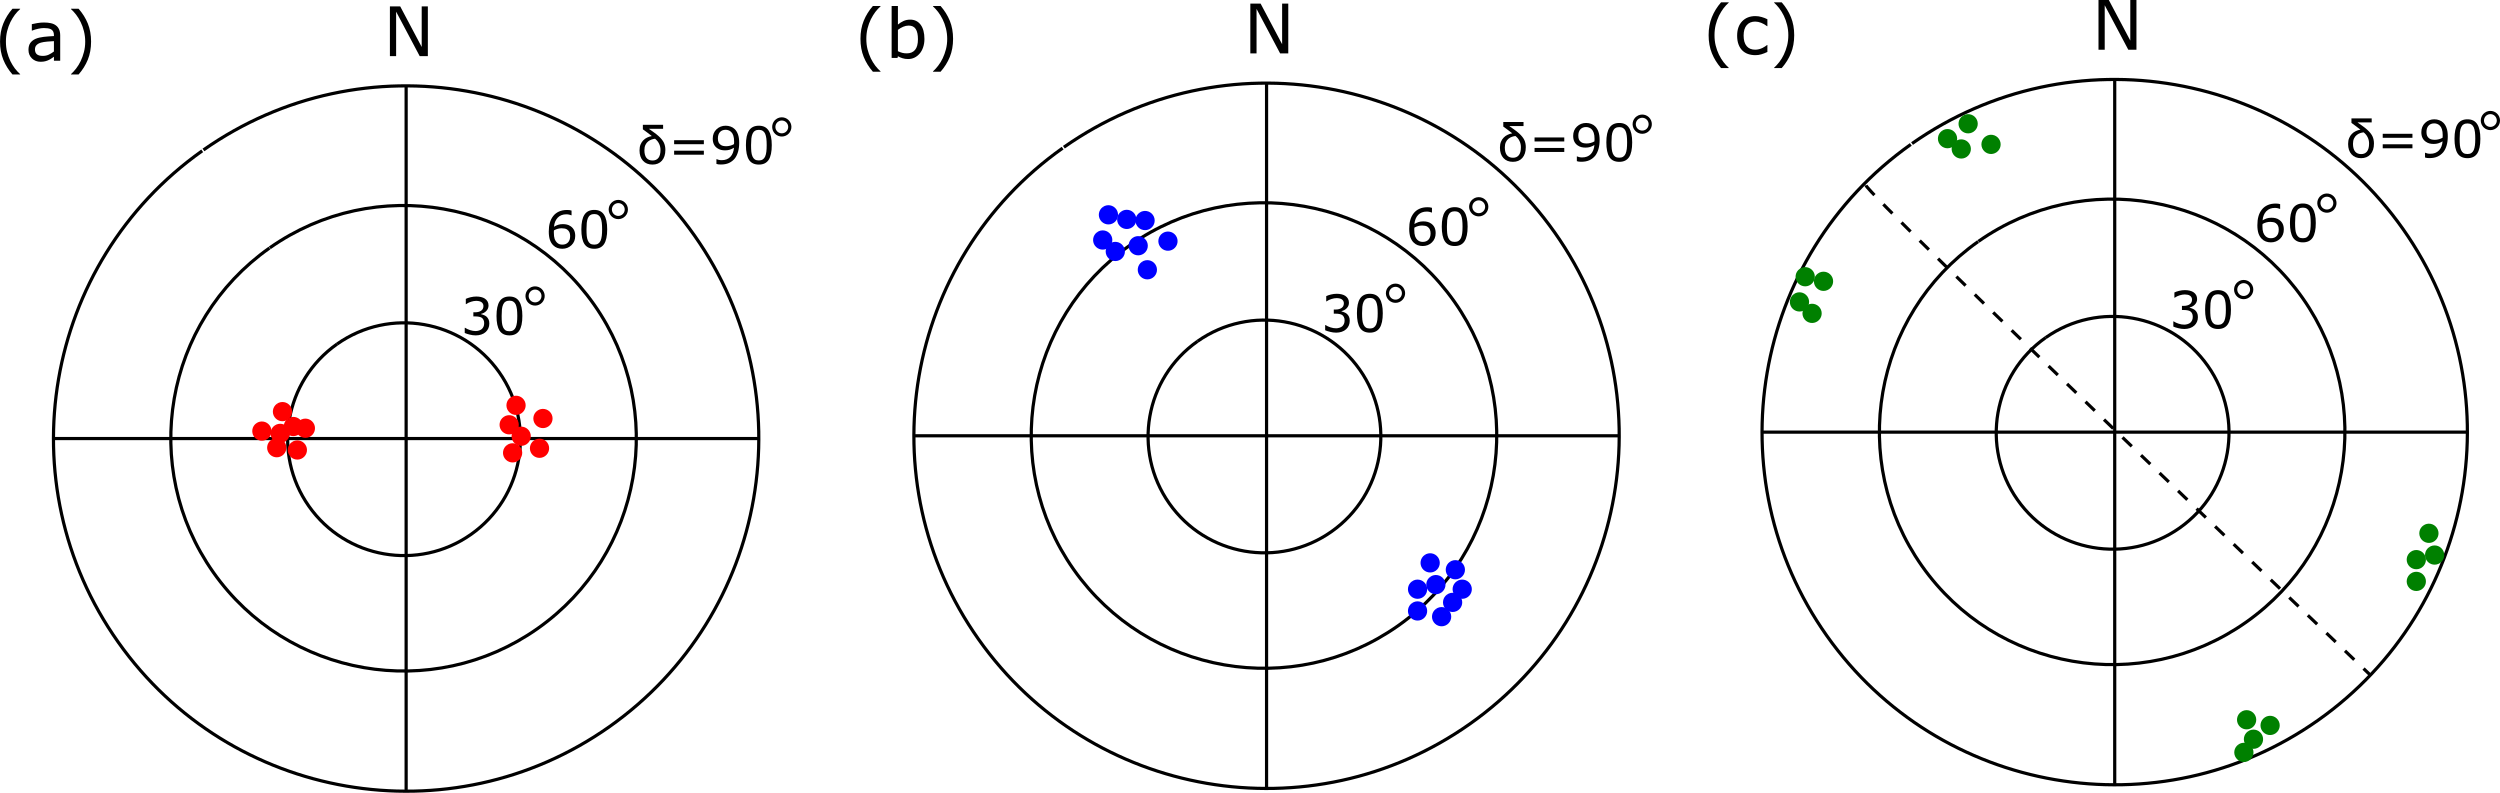 <?xml version="1.0" encoding="UTF-8"?>
<svg xmlns="http://www.w3.org/2000/svg" xmlns:xlink="http://www.w3.org/1999/xlink" width="584.876pt" height="185.476pt" viewBox="0 0 584.876 185.476">
<defs>
<g>
<g id="glyph-0-0">
<path d="M 10.438 0 L 8.531 0 L 3.016 -10.406 L 3.016 0 L 1.562 0 L 1.562 -11.641 L 3.969 -11.641 L 9 -2.141 L 9 -11.641 L 10.438 -11.641 Z M 10.438 0 "/>
</g>
<g id="glyph-0-1">
<path d="M 6.125 3.219 L 4.328 3.219 C 3.41 2.164 2.695 1.016 2.188 -0.234 C 1.676 -1.492 1.422 -2.906 1.422 -4.469 C 1.422 -6.039 1.676 -7.453 2.188 -8.703 C 2.695 -9.953 3.41 -11.102 4.328 -12.156 L 6.125 -12.156 L 6.125 -12.078 C 5.695 -11.703 5.289 -11.266 4.906 -10.766 C 4.531 -10.266 4.176 -9.688 3.844 -9.031 C 3.531 -8.383 3.273 -7.676 3.078 -6.906 C 2.891 -6.133 2.797 -5.32 2.797 -4.469 C 2.797 -3.582 2.891 -2.77 3.078 -2.031 C 3.266 -1.289 3.52 -0.582 3.844 0.094 C 4.156 0.727 4.508 1.305 4.906 1.828 C 5.312 2.348 5.719 2.785 6.125 3.141 Z M 6.125 3.219 "/>
</g>
<g id="glyph-0-2">
<path d="M 8.234 0 L 6.766 0 L 6.766 -0.938 C 6.641 -0.844 6.461 -0.719 6.234 -0.562 C 6.016 -0.406 5.801 -0.281 5.594 -0.188 C 5.352 -0.062 5.07 0.039 4.75 0.125 C 4.438 0.207 4.066 0.25 3.641 0.25 C 2.848 0.25 2.176 -0.008 1.625 -0.531 C 1.082 -1.062 0.812 -1.727 0.812 -2.531 C 0.812 -3.195 0.953 -3.734 1.234 -4.141 C 1.523 -4.547 1.93 -4.867 2.453 -5.109 C 2.984 -5.336 3.617 -5.492 4.359 -5.578 C 5.109 -5.66 5.91 -5.723 6.766 -5.766 L 6.766 -6 C 6.766 -6.332 6.707 -6.609 6.594 -6.828 C 6.477 -7.047 6.312 -7.219 6.094 -7.344 C 5.883 -7.457 5.633 -7.535 5.344 -7.578 C 5.051 -7.617 4.742 -7.641 4.422 -7.641 C 4.035 -7.641 3.602 -7.586 3.125 -7.484 C 2.656 -7.391 2.172 -7.242 1.672 -7.047 L 1.594 -7.047 L 1.594 -8.547 C 1.875 -8.617 2.285 -8.703 2.828 -8.797 C 3.367 -8.891 3.906 -8.938 4.438 -8.938 C 5.051 -8.938 5.582 -8.883 6.031 -8.781 C 6.488 -8.688 6.883 -8.516 7.219 -8.266 C 7.551 -8.023 7.801 -7.711 7.969 -7.328 C 8.145 -6.953 8.234 -6.484 8.234 -5.922 Z M 6.766 -2.156 L 6.766 -4.578 C 6.316 -4.555 5.789 -4.52 5.188 -4.469 C 4.582 -4.414 4.102 -4.336 3.75 -4.234 C 3.32 -4.117 2.977 -3.93 2.719 -3.672 C 2.457 -3.422 2.328 -3.078 2.328 -2.641 C 2.328 -2.141 2.477 -1.758 2.781 -1.5 C 3.082 -1.25 3.547 -1.125 4.172 -1.125 C 4.68 -1.125 5.148 -1.223 5.578 -1.422 C 6.004 -1.629 6.398 -1.875 6.766 -2.156 Z M 6.766 -2.156 "/>
</g>
<g id="glyph-0-3">
<path d="M 5.859 -4.469 C 5.859 -2.906 5.602 -1.492 5.094 -0.234 C 4.582 1.016 3.863 2.164 2.938 3.219 L 1.156 3.219 L 1.156 3.141 C 1.551 2.785 1.953 2.348 2.359 1.828 C 2.766 1.305 3.117 0.727 3.422 0.094 C 3.742 -0.582 4 -1.289 4.188 -2.031 C 4.383 -2.77 4.484 -3.582 4.484 -4.469 C 4.484 -5.32 4.383 -6.133 4.188 -6.906 C 4 -7.676 3.742 -8.383 3.422 -9.031 C 3.098 -9.688 2.742 -10.266 2.359 -10.766 C 1.973 -11.266 1.57 -11.703 1.156 -12.078 L 1.156 -12.156 L 2.938 -12.156 C 3.863 -11.102 4.582 -9.953 5.094 -8.703 C 5.602 -7.453 5.859 -6.039 5.859 -4.469 Z M 5.859 -4.469 "/>
</g>
<g id="glyph-0-4">
<path d="M 9.125 -4.438 C 9.125 -3.707 9.02 -3.051 8.812 -2.469 C 8.613 -1.883 8.336 -1.395 7.984 -1 C 7.617 -0.582 7.211 -0.27 6.766 -0.062 C 6.328 0.145 5.844 0.25 5.312 0.25 C 4.812 0.25 4.375 0.188 4 0.062 C 3.633 -0.051 3.273 -0.207 2.922 -0.406 L 2.828 0 L 1.453 0 L 1.453 -12.156 L 2.922 -12.156 L 2.922 -7.812 C 3.328 -8.156 3.758 -8.43 4.219 -8.641 C 4.688 -8.859 5.211 -8.969 5.797 -8.969 C 6.828 -8.969 7.641 -8.57 8.234 -7.781 C 8.828 -6.988 9.125 -5.875 9.125 -4.438 Z M 7.609 -4.391 C 7.609 -5.43 7.438 -6.223 7.094 -6.766 C 6.75 -7.305 6.195 -7.578 5.438 -7.578 C 5.008 -7.578 4.578 -7.484 4.141 -7.297 C 3.703 -7.109 3.297 -6.867 2.922 -6.578 L 2.922 -1.578 C 3.336 -1.391 3.691 -1.258 3.984 -1.188 C 4.285 -1.113 4.629 -1.078 5.016 -1.078 C 5.828 -1.078 6.461 -1.344 6.922 -1.875 C 7.379 -2.414 7.609 -3.254 7.609 -4.391 Z M 7.609 -4.391 "/>
</g>
<g id="glyph-0-5">
<path d="M 7.906 -0.547 C 7.414 -0.316 6.945 -0.133 6.5 0 C 6.062 0.133 5.598 0.203 5.109 0.203 C 4.473 0.203 3.891 0.105 3.359 -0.078 C 2.836 -0.266 2.391 -0.547 2.016 -0.922 C 1.641 -1.297 1.348 -1.77 1.141 -2.344 C 0.93 -2.914 0.828 -3.586 0.828 -4.359 C 0.828 -5.785 1.219 -6.906 2 -7.719 C 2.781 -8.531 3.816 -8.938 5.109 -8.938 C 5.609 -8.938 6.098 -8.863 6.578 -8.719 C 7.055 -8.582 7.5 -8.41 7.906 -8.203 L 7.906 -6.578 L 7.828 -6.578 C 7.379 -6.922 6.914 -7.188 6.438 -7.375 C 5.957 -7.562 5.492 -7.656 5.047 -7.656 C 4.211 -7.656 3.551 -7.375 3.062 -6.812 C 2.582 -6.258 2.344 -5.441 2.344 -4.359 C 2.344 -3.305 2.578 -2.492 3.047 -1.922 C 3.523 -1.359 4.191 -1.078 5.047 -1.078 C 5.336 -1.078 5.633 -1.113 5.938 -1.188 C 6.25 -1.27 6.531 -1.375 6.781 -1.5 C 6.988 -1.613 7.188 -1.727 7.375 -1.844 C 7.562 -1.969 7.711 -2.078 7.828 -2.172 L 7.906 -2.172 Z M 7.906 -0.547 "/>
</g>
<g id="glyph-1-0">
<path d="M 6.078 -4.203 C 6.266 -4.035 6.422 -3.82 6.547 -3.562 C 6.672 -3.312 6.734 -2.984 6.734 -2.578 C 6.734 -2.18 6.66 -1.816 6.516 -1.484 C 6.367 -1.148 6.164 -0.863 5.906 -0.625 C 5.613 -0.352 5.266 -0.148 4.859 -0.016 C 4.461 0.117 4.031 0.188 3.562 0.188 C 3.082 0.188 2.609 0.125 2.141 0 C 1.672 -0.113 1.285 -0.238 0.984 -0.375 L 0.984 -1.594 L 1.062 -1.594 C 1.395 -1.375 1.785 -1.191 2.234 -1.047 C 2.68 -0.898 3.117 -0.828 3.547 -0.828 C 3.785 -0.828 4.039 -0.867 4.312 -0.953 C 4.594 -1.035 4.82 -1.156 5 -1.312 C 5.176 -1.488 5.305 -1.68 5.391 -1.891 C 5.484 -2.098 5.531 -2.359 5.531 -2.672 C 5.531 -2.984 5.477 -3.238 5.375 -3.438 C 5.281 -3.645 5.145 -3.812 4.969 -3.938 C 4.789 -4.051 4.578 -4.129 4.328 -4.172 C 4.078 -4.223 3.805 -4.25 3.516 -4.25 L 3 -4.25 L 3 -5.219 L 3.406 -5.219 C 4 -5.219 4.473 -5.344 4.828 -5.594 C 5.18 -5.844 5.359 -6.207 5.359 -6.688 C 5.359 -6.895 5.312 -7.078 5.219 -7.234 C 5.133 -7.391 5.008 -7.52 4.844 -7.625 C 4.676 -7.727 4.492 -7.797 4.297 -7.828 C 4.109 -7.867 3.895 -7.891 3.656 -7.891 C 3.281 -7.891 2.883 -7.82 2.469 -7.688 C 2.051 -7.562 1.66 -7.375 1.297 -7.125 L 1.234 -7.125 L 1.234 -8.359 C 1.504 -8.492 1.867 -8.617 2.328 -8.734 C 2.797 -8.848 3.25 -8.906 3.688 -8.906 C 4.113 -8.906 4.488 -8.863 4.812 -8.781 C 5.133 -8.707 5.426 -8.586 5.688 -8.422 C 5.969 -8.234 6.18 -8.004 6.328 -7.734 C 6.473 -7.473 6.547 -7.16 6.547 -6.797 C 6.547 -6.316 6.375 -5.895 6.031 -5.531 C 5.688 -5.176 5.285 -4.953 4.828 -4.859 L 4.828 -4.766 C 5.016 -4.734 5.227 -4.664 5.469 -4.562 C 5.707 -4.469 5.91 -4.348 6.078 -4.203 Z M 6.078 -4.203 "/>
</g>
<g id="glyph-1-1">
<path d="M 6.844 -4.359 C 6.844 -2.797 6.598 -1.645 6.109 -0.906 C 5.617 -0.176 4.859 0.188 3.828 0.188 C 2.773 0.188 2.004 -0.18 1.516 -0.922 C 1.035 -1.672 0.797 -2.816 0.797 -4.359 C 0.797 -5.91 1.039 -7.055 1.531 -7.797 C 2.02 -8.535 2.785 -8.906 3.828 -8.906 C 4.867 -8.906 5.629 -8.523 6.109 -7.766 C 6.598 -7.016 6.844 -5.879 6.844 -4.359 Z M 5.297 -1.703 C 5.43 -2.023 5.523 -2.398 5.578 -2.828 C 5.629 -3.254 5.656 -3.766 5.656 -4.359 C 5.656 -4.953 5.629 -5.469 5.578 -5.906 C 5.523 -6.344 5.43 -6.719 5.297 -7.031 C 5.16 -7.332 4.973 -7.555 4.734 -7.703 C 4.492 -7.859 4.191 -7.938 3.828 -7.938 C 3.453 -7.938 3.145 -7.859 2.906 -7.703 C 2.664 -7.555 2.477 -7.328 2.344 -7.016 C 2.207 -6.723 2.113 -6.344 2.062 -5.875 C 2.02 -5.414 2 -4.91 2 -4.359 C 2 -3.742 2.02 -3.227 2.062 -2.812 C 2.102 -2.406 2.191 -2.039 2.328 -1.719 C 2.461 -1.414 2.645 -1.18 2.875 -1.016 C 3.113 -0.859 3.43 -0.781 3.828 -0.781 C 4.191 -0.781 4.492 -0.859 4.734 -1.016 C 4.973 -1.172 5.16 -1.398 5.297 -1.703 Z M 5.297 -1.703 "/>
</g>
<g id="glyph-2-0">
<path d="M 6.984 -2.828 C 6.984 -1.941 6.691 -1.219 6.109 -0.656 C 5.523 -0.094 4.805 0.188 3.953 0.188 C 3.523 0.188 3.133 0.117 2.781 -0.016 C 2.426 -0.148 2.117 -0.348 1.859 -0.609 C 1.516 -0.93 1.25 -1.359 1.062 -1.891 C 0.883 -2.43 0.797 -3.078 0.797 -3.828 C 0.797 -4.609 0.879 -5.297 1.047 -5.891 C 1.211 -6.484 1.477 -7.016 1.844 -7.484 C 2.188 -7.922 2.629 -8.266 3.172 -8.516 C 3.711 -8.766 4.348 -8.891 5.078 -8.891 C 5.305 -8.891 5.5 -8.879 5.656 -8.859 C 5.812 -8.836 5.969 -8.801 6.125 -8.75 L 6.125 -7.641 L 6.078 -7.641 C 5.961 -7.691 5.797 -7.742 5.578 -7.797 C 5.359 -7.848 5.133 -7.875 4.906 -7.875 C 4.062 -7.875 3.391 -7.613 2.891 -7.094 C 2.391 -6.57 2.098 -5.863 2.016 -4.969 C 2.348 -5.164 2.672 -5.316 2.984 -5.422 C 3.305 -5.523 3.676 -5.578 4.094 -5.578 C 4.457 -5.578 4.781 -5.539 5.062 -5.469 C 5.352 -5.406 5.645 -5.27 5.938 -5.062 C 6.281 -4.82 6.539 -4.52 6.719 -4.156 C 6.895 -3.789 6.984 -3.348 6.984 -2.828 Z M 5.797 -2.781 C 5.797 -3.145 5.738 -3.445 5.625 -3.688 C 5.52 -3.926 5.344 -4.133 5.094 -4.312 C 4.914 -4.438 4.719 -4.516 4.5 -4.547 C 4.281 -4.586 4.051 -4.609 3.812 -4.609 C 3.477 -4.609 3.172 -4.566 2.891 -4.484 C 2.609 -4.41 2.316 -4.289 2.016 -4.125 C 2.004 -4.039 1.992 -3.957 1.984 -3.875 C 1.984 -3.801 1.984 -3.703 1.984 -3.578 C 1.984 -2.961 2.047 -2.473 2.172 -2.109 C 2.305 -1.754 2.484 -1.473 2.703 -1.266 C 2.879 -1.098 3.07 -0.973 3.281 -0.891 C 3.488 -0.816 3.719 -0.781 3.969 -0.781 C 4.531 -0.781 4.973 -0.953 5.297 -1.297 C 5.629 -1.641 5.797 -2.133 5.797 -2.781 Z M 5.797 -2.781 "/>
</g>
<g id="glyph-2-1">
<path d="M 6.844 -4.359 C 6.844 -2.797 6.598 -1.645 6.109 -0.906 C 5.617 -0.176 4.859 0.188 3.828 0.188 C 2.773 0.188 2.004 -0.18 1.516 -0.922 C 1.035 -1.672 0.797 -2.816 0.797 -4.359 C 0.797 -5.91 1.039 -7.055 1.531 -7.797 C 2.02 -8.535 2.785 -8.906 3.828 -8.906 C 4.867 -8.906 5.629 -8.523 6.109 -7.766 C 6.598 -7.016 6.844 -5.879 6.844 -4.359 Z M 5.297 -1.703 C 5.43 -2.023 5.523 -2.398 5.578 -2.828 C 5.629 -3.254 5.656 -3.766 5.656 -4.359 C 5.656 -4.953 5.629 -5.469 5.578 -5.906 C 5.523 -6.344 5.43 -6.719 5.297 -7.031 C 5.16 -7.332 4.973 -7.555 4.734 -7.703 C 4.492 -7.859 4.191 -7.938 3.828 -7.938 C 3.453 -7.938 3.145 -7.859 2.906 -7.703 C 2.664 -7.555 2.477 -7.328 2.344 -7.016 C 2.207 -6.723 2.113 -6.344 2.062 -5.875 C 2.02 -5.414 2 -4.91 2 -4.359 C 2 -3.742 2.02 -3.227 2.062 -2.812 C 2.102 -2.406 2.191 -2.039 2.328 -1.719 C 2.461 -1.414 2.645 -1.18 2.875 -1.016 C 3.113 -0.859 3.43 -0.781 3.828 -0.781 C 4.191 -0.781 4.492 -0.859 4.734 -1.016 C 4.973 -1.172 5.16 -1.398 5.297 -1.703 Z M 5.297 -1.703 "/>
</g>
<g id="glyph-2-2">
<path d="M 6.078 -4.203 C 6.266 -4.035 6.422 -3.82 6.547 -3.562 C 6.672 -3.312 6.734 -2.984 6.734 -2.578 C 6.734 -2.18 6.66 -1.816 6.516 -1.484 C 6.367 -1.148 6.164 -0.863 5.906 -0.625 C 5.613 -0.352 5.266 -0.148 4.859 -0.016 C 4.461 0.117 4.031 0.188 3.562 0.188 C 3.082 0.188 2.609 0.125 2.141 0 C 1.672 -0.113 1.285 -0.238 0.984 -0.375 L 0.984 -1.594 L 1.062 -1.594 C 1.395 -1.375 1.785 -1.191 2.234 -1.047 C 2.68 -0.898 3.117 -0.828 3.547 -0.828 C 3.785 -0.828 4.039 -0.867 4.312 -0.953 C 4.594 -1.035 4.82 -1.156 5 -1.312 C 5.176 -1.488 5.305 -1.68 5.391 -1.891 C 5.484 -2.098 5.531 -2.359 5.531 -2.672 C 5.531 -2.984 5.477 -3.238 5.375 -3.438 C 5.281 -3.645 5.145 -3.812 4.969 -3.938 C 4.789 -4.051 4.578 -4.129 4.328 -4.172 C 4.078 -4.223 3.805 -4.25 3.516 -4.25 L 3 -4.25 L 3 -5.219 L 3.406 -5.219 C 4 -5.219 4.473 -5.344 4.828 -5.594 C 5.18 -5.844 5.359 -6.207 5.359 -6.688 C 5.359 -6.895 5.312 -7.078 5.219 -7.234 C 5.133 -7.391 5.008 -7.52 4.844 -7.625 C 4.676 -7.727 4.492 -7.797 4.297 -7.828 C 4.109 -7.867 3.895 -7.891 3.656 -7.891 C 3.281 -7.891 2.883 -7.82 2.469 -7.688 C 2.051 -7.562 1.66 -7.375 1.297 -7.125 L 1.234 -7.125 L 1.234 -8.359 C 1.504 -8.492 1.867 -8.617 2.328 -8.734 C 2.797 -8.848 3.25 -8.906 3.688 -8.906 C 4.113 -8.906 4.488 -8.863 4.812 -8.781 C 5.133 -8.707 5.426 -8.586 5.688 -8.422 C 5.969 -8.234 6.18 -8.004 6.328 -7.734 C 6.473 -7.473 6.547 -7.16 6.547 -6.797 C 6.547 -6.316 6.375 -5.895 6.031 -5.531 C 5.688 -5.176 5.285 -4.953 4.828 -4.859 L 4.828 -4.766 C 5.016 -4.734 5.227 -4.664 5.469 -4.562 C 5.707 -4.469 5.91 -4.348 6.078 -4.203 Z M 6.078 -4.203 "/>
</g>
<g id="glyph-3-0">
<path d="M 6.672 -3.234 C 6.672 -2.172 6.398 -1.332 5.859 -0.719 C 5.316 -0.113 4.582 0.188 3.656 0.188 C 2.719 0.188 1.977 -0.109 1.438 -0.703 C 0.895 -1.297 0.625 -2.102 0.625 -3.125 C 0.625 -3.676 0.707 -4.145 0.875 -4.531 C 1.039 -4.914 1.25 -5.234 1.5 -5.484 C 1.77 -5.766 2.078 -5.984 2.422 -6.141 C 2.773 -6.305 3.133 -6.422 3.5 -6.484 C 3.195 -6.734 2.867 -6.988 2.516 -7.25 C 2.172 -7.508 1.801 -7.781 1.406 -8.062 L 1.406 -9.125 L 6.141 -9.125 L 6.141 -8.188 L 2.859 -8.188 L 2.859 -8.141 C 3.129 -7.953 3.477 -7.707 3.906 -7.406 C 4.344 -7.102 4.742 -6.785 5.109 -6.453 C 5.691 -5.922 6.098 -5.41 6.328 -4.922 C 6.555 -4.43 6.672 -3.867 6.672 -3.234 Z M 5.531 -3.234 C 5.531 -3.754 5.422 -4.238 5.203 -4.688 C 4.992 -5.133 4.676 -5.523 4.25 -5.859 C 3.988 -5.828 3.719 -5.766 3.438 -5.672 C 3.156 -5.578 2.883 -5.426 2.625 -5.219 C 2.375 -5.02 2.164 -4.75 2 -4.406 C 1.844 -4.07 1.766 -3.66 1.766 -3.172 C 1.766 -2.379 1.926 -1.781 2.25 -1.375 C 2.582 -0.969 3.055 -0.766 3.672 -0.766 C 4.266 -0.766 4.723 -0.969 5.047 -1.375 C 5.367 -1.789 5.531 -2.41 5.531 -3.234 Z M 5.531 -3.234 "/>
</g>
<g id="glyph-4-0">
<path d="M 8.391 -4.578 L 1.438 -4.578 L 1.438 -5.516 L 8.391 -5.516 Z M 8.391 -2.125 L 1.438 -2.125 L 1.438 -3.062 L 8.391 -3.062 Z M 8.391 -2.125 "/>
</g>
<g id="glyph-4-1">
<path d="M 6.844 -4.891 C 6.844 -4.129 6.754 -3.438 6.578 -2.812 C 6.398 -2.188 6.141 -1.656 5.797 -1.219 C 5.43 -0.781 4.984 -0.438 4.453 -0.188 C 3.922 0.051 3.289 0.172 2.562 0.172 C 2.363 0.172 2.172 0.16 1.984 0.141 C 1.805 0.117 1.648 0.082 1.516 0.031 L 1.516 -1.078 L 1.578 -1.078 C 1.68 -1.023 1.836 -0.973 2.047 -0.922 C 2.254 -0.867 2.488 -0.844 2.75 -0.844 C 3.602 -0.844 4.273 -1.098 4.766 -1.609 C 5.266 -2.129 5.551 -2.844 5.625 -3.75 C 5.258 -3.531 4.914 -3.375 4.594 -3.281 C 4.281 -3.188 3.93 -3.141 3.547 -3.141 C 3.191 -3.141 2.867 -3.176 2.578 -3.25 C 2.285 -3.32 1.992 -3.457 1.703 -3.656 C 1.359 -3.895 1.098 -4.195 0.922 -4.562 C 0.742 -4.938 0.656 -5.379 0.656 -5.891 C 0.656 -6.773 0.945 -7.5 1.531 -8.062 C 2.125 -8.625 2.844 -8.906 3.688 -8.906 C 4.102 -8.906 4.488 -8.836 4.844 -8.703 C 5.207 -8.578 5.523 -8.379 5.797 -8.109 C 6.129 -7.785 6.383 -7.367 6.562 -6.859 C 6.75 -6.348 6.844 -5.691 6.844 -4.891 Z M 5.656 -5.141 C 5.656 -5.742 5.594 -6.227 5.469 -6.594 C 5.344 -6.969 5.172 -7.254 4.953 -7.453 C 4.766 -7.629 4.566 -7.754 4.359 -7.828 C 4.148 -7.91 3.922 -7.953 3.672 -7.953 C 3.109 -7.953 2.664 -7.773 2.344 -7.422 C 2.02 -7.066 1.859 -6.57 1.859 -5.938 C 1.859 -5.562 1.91 -5.254 2.016 -5.016 C 2.117 -4.785 2.297 -4.582 2.547 -4.406 C 2.723 -4.289 2.914 -4.211 3.125 -4.172 C 3.332 -4.129 3.566 -4.109 3.828 -4.109 C 4.129 -4.109 4.438 -4.148 4.75 -4.234 C 5.062 -4.316 5.352 -4.438 5.625 -4.594 C 5.633 -4.676 5.641 -4.754 5.641 -4.828 C 5.648 -4.91 5.656 -5.016 5.656 -5.141 Z M 5.656 -5.141 "/>
</g>
<g id="glyph-4-2">
<path d="M 6.844 -4.359 C 6.844 -2.797 6.598 -1.645 6.109 -0.906 C 5.617 -0.176 4.859 0.188 3.828 0.188 C 2.773 0.188 2.004 -0.18 1.516 -0.922 C 1.035 -1.672 0.797 -2.816 0.797 -4.359 C 0.797 -5.91 1.039 -7.055 1.531 -7.797 C 2.02 -8.535 2.785 -8.906 3.828 -8.906 C 4.867 -8.906 5.629 -8.523 6.109 -7.766 C 6.598 -7.016 6.844 -5.879 6.844 -4.359 Z M 5.297 -1.703 C 5.43 -2.023 5.523 -2.398 5.578 -2.828 C 5.629 -3.254 5.656 -3.766 5.656 -4.359 C 5.656 -4.953 5.629 -5.469 5.578 -5.906 C 5.523 -6.344 5.43 -6.719 5.297 -7.031 C 5.16 -7.332 4.973 -7.555 4.734 -7.703 C 4.492 -7.859 4.191 -7.938 3.828 -7.938 C 3.453 -7.938 3.145 -7.859 2.906 -7.703 C 2.664 -7.555 2.477 -7.328 2.344 -7.016 C 2.207 -6.723 2.113 -6.344 2.062 -5.875 C 2.02 -5.414 2 -4.91 2 -4.359 C 2 -3.742 2.02 -3.227 2.062 -2.812 C 2.102 -2.406 2.191 -2.039 2.328 -1.719 C 2.461 -1.414 2.645 -1.18 2.875 -1.016 C 3.113 -0.859 3.43 -0.781 3.828 -0.781 C 4.191 -0.781 4.492 -0.859 4.734 -1.016 C 4.973 -1.172 5.16 -1.398 5.297 -1.703 Z M 5.297 -1.703 "/>
</g>
<g id="glyph-4-3">
<path d="M 6.984 -2.828 C 6.984 -1.941 6.691 -1.219 6.109 -0.656 C 5.523 -0.094 4.805 0.188 3.953 0.188 C 3.523 0.188 3.133 0.117 2.781 -0.016 C 2.426 -0.148 2.117 -0.348 1.859 -0.609 C 1.516 -0.93 1.25 -1.359 1.062 -1.891 C 0.883 -2.43 0.797 -3.078 0.797 -3.828 C 0.797 -4.609 0.879 -5.297 1.047 -5.891 C 1.211 -6.484 1.477 -7.016 1.844 -7.484 C 2.188 -7.922 2.629 -8.266 3.172 -8.516 C 3.711 -8.766 4.348 -8.891 5.078 -8.891 C 5.305 -8.891 5.5 -8.879 5.656 -8.859 C 5.812 -8.836 5.969 -8.801 6.125 -8.75 L 6.125 -7.641 L 6.078 -7.641 C 5.961 -7.691 5.797 -7.742 5.578 -7.797 C 5.359 -7.848 5.133 -7.875 4.906 -7.875 C 4.062 -7.875 3.391 -7.613 2.891 -7.094 C 2.391 -6.57 2.098 -5.863 2.016 -4.969 C 2.348 -5.164 2.672 -5.316 2.984 -5.422 C 3.305 -5.523 3.676 -5.578 4.094 -5.578 C 4.457 -5.578 4.781 -5.539 5.062 -5.469 C 5.352 -5.406 5.645 -5.27 5.938 -5.062 C 6.281 -4.82 6.539 -4.52 6.719 -4.156 C 6.895 -3.789 6.984 -3.348 6.984 -2.828 Z M 5.797 -2.781 C 5.797 -3.145 5.738 -3.445 5.625 -3.688 C 5.52 -3.926 5.344 -4.133 5.094 -4.312 C 4.914 -4.438 4.719 -4.516 4.5 -4.547 C 4.281 -4.586 4.051 -4.609 3.812 -4.609 C 3.477 -4.609 3.172 -4.566 2.891 -4.484 C 2.609 -4.41 2.316 -4.289 2.016 -4.125 C 2.004 -4.039 1.992 -3.957 1.984 -3.875 C 1.984 -3.801 1.984 -3.703 1.984 -3.578 C 1.984 -2.961 2.047 -2.473 2.172 -2.109 C 2.305 -1.754 2.484 -1.473 2.703 -1.266 C 2.879 -1.098 3.07 -0.973 3.281 -0.891 C 3.488 -0.816 3.719 -0.781 3.969 -0.781 C 4.531 -0.781 4.973 -0.953 5.297 -1.297 C 5.629 -1.641 5.797 -2.133 5.797 -2.781 Z M 5.797 -2.781 "/>
</g>
<g id="glyph-4-4">
<path d="M 6.078 -4.203 C 6.266 -4.035 6.422 -3.82 6.547 -3.562 C 6.672 -3.312 6.734 -2.984 6.734 -2.578 C 6.734 -2.18 6.66 -1.816 6.516 -1.484 C 6.367 -1.148 6.164 -0.863 5.906 -0.625 C 5.613 -0.352 5.266 -0.148 4.859 -0.016 C 4.461 0.117 4.031 0.188 3.562 0.188 C 3.082 0.188 2.609 0.125 2.141 0 C 1.672 -0.113 1.285 -0.238 0.984 -0.375 L 0.984 -1.594 L 1.062 -1.594 C 1.395 -1.375 1.785 -1.191 2.234 -1.047 C 2.68 -0.898 3.117 -0.828 3.547 -0.828 C 3.785 -0.828 4.039 -0.867 4.312 -0.953 C 4.594 -1.035 4.82 -1.156 5 -1.312 C 5.176 -1.488 5.305 -1.68 5.391 -1.891 C 5.484 -2.098 5.531 -2.359 5.531 -2.672 C 5.531 -2.984 5.477 -3.238 5.375 -3.438 C 5.281 -3.645 5.145 -3.812 4.969 -3.938 C 4.789 -4.051 4.578 -4.129 4.328 -4.172 C 4.078 -4.223 3.805 -4.25 3.516 -4.25 L 3 -4.25 L 3 -5.219 L 3.406 -5.219 C 4 -5.219 4.473 -5.344 4.828 -5.594 C 5.18 -5.844 5.359 -6.207 5.359 -6.688 C 5.359 -6.895 5.312 -7.078 5.219 -7.234 C 5.133 -7.391 5.008 -7.52 4.844 -7.625 C 4.676 -7.727 4.492 -7.797 4.297 -7.828 C 4.109 -7.867 3.895 -7.891 3.656 -7.891 C 3.281 -7.891 2.883 -7.82 2.469 -7.688 C 2.051 -7.562 1.66 -7.375 1.297 -7.125 L 1.234 -7.125 L 1.234 -8.359 C 1.504 -8.492 1.867 -8.617 2.328 -8.734 C 2.797 -8.848 3.25 -8.906 3.688 -8.906 C 4.113 -8.906 4.488 -8.863 4.812 -8.781 C 5.133 -8.707 5.426 -8.586 5.688 -8.422 C 5.969 -8.234 6.18 -8.004 6.328 -7.734 C 6.473 -7.473 6.547 -7.16 6.547 -6.797 C 6.547 -6.316 6.375 -5.895 6.031 -5.531 C 5.688 -5.176 5.285 -4.953 4.828 -4.859 L 4.828 -4.766 C 5.016 -4.734 5.227 -4.664 5.469 -4.562 C 5.707 -4.469 5.91 -4.348 6.078 -4.203 Z M 6.078 -4.203 "/>
</g>
</g>
<clipPath id="clip-0">
<path clip-rule="nonzero" d="M 8 15 L 182 15 L 182 185.477 L 8 185.477 Z M 8 15 "/>
</clipPath>
<clipPath id="clip-1">
<path clip-rule="nonzero" d="M 94 19 L 96 19 L 96 185.477 L 94 185.477 Z M 94 19 "/>
</clipPath>
<clipPath id="clip-2">
<path clip-rule="nonzero" d="M 209 15 L 384 15 L 384 185.477 L 209 185.477 Z M 209 15 "/>
</clipPath>
<clipPath id="clip-3">
<path clip-rule="nonzero" d="M 407 14 L 582 14 L 582 185.477 L 407 185.477 Z M 407 14 "/>
</clipPath>
<clipPath id="clip-4">
<path clip-rule="nonzero" d="M 576 22 L 584.875 22 L 584.875 35 L 576 35 Z M 576 22 "/>
</clipPath>
</defs>
<g clip-path="url(#clip-0)">
<path fill="none" stroke-width="0.751" stroke-linecap="butt" stroke-linejoin="miter" stroke="rgb(0%, 0%, 0%)" stroke-opacity="1" stroke-miterlimit="4" d="M 47.602 35.082 C 84.859 8.914 136.27 17.879 162.477 55.109 C 188.684 92.34 179.777 143.762 142.574 170.008 C 105.375 196.254 53.941 187.402 27.656 150.23 C 1.367 113.055 10.164 61.617 47.309 35.289 "/>
</g>
<path fill="none" stroke-width="0.751" stroke-linecap="butt" stroke-linejoin="miter" stroke="rgb(0%, 0%, 0%)" stroke-opacity="1" stroke-miterlimit="4" d="M 63.121 57.977 C 87.723 40.695 121.672 46.625 138.961 71.223 C 156.25 95.816 150.332 129.77 125.746 147.066 C 101.156 164.367 67.203 158.465 49.895 133.883 C 32.586 109.301 38.473 75.344 63.047 58.027 "/>
<path fill="none" stroke-width="0.751" stroke-linecap="butt" stroke-linejoin="miter" stroke="rgb(0%, 0%, 0%)" stroke-opacity="1" stroke-miterlimit="4" d="M 78.879 80.477 C 91.18 71.836 108.156 74.801 116.801 87.102 C 125.441 99.402 122.48 116.379 110.184 125.027 C 97.887 133.672 80.906 130.715 72.258 118.418 C 63.609 106.125 66.562 89.145 78.855 80.492 "/>
<path fill="none" stroke-width="0.75" stroke-linecap="butt" stroke-linejoin="miter" stroke="rgb(0%, 0%, 0%)" stroke-opacity="1" stroke-miterlimit="4" d="M 12.516 102.598 L 177.516 102.598 "/>
<g clip-path="url(#clip-1)">
<path fill="none" stroke-width="0.75" stroke-linecap="butt" stroke-linejoin="miter" stroke="rgb(0%, 0%, 0%)" stroke-opacity="1" stroke-miterlimit="4" d="M 95.016 185.098 L 95.016 20.098 "/>
</g>
<g fill="rgb(0%, 0%, 0%)" fill-opacity="1">
<use xlink:href="#glyph-0-0" x="89.657" y="13.132"/>
</g>
<g fill="rgb(0%, 0%, 0%)" fill-opacity="1">
<use xlink:href="#glyph-1-0" x="107.742" y="78.278"/>
<use xlink:href="#glyph-1-1" x="115.362" y="78.278"/>
</g>
<g fill="rgb(0%, 0%, 0%)" fill-opacity="1">
<use xlink:href="#glyph-2-0" x="127.59" y="58.013"/>
<use xlink:href="#glyph-2-1" x="135.21" y="58.013"/>
</g>
<g fill="rgb(0%, 0%, 0%)" fill-opacity="1">
<use xlink:href="#glyph-3-0" x="148.992" y="38.316"/>
</g>
<g fill="rgb(0%, 0%, 0%)" fill-opacity="1">
<use xlink:href="#glyph-4-0" x="156.276" y="38.316"/>
<use xlink:href="#glyph-4-1" x="166.092" y="38.316"/>
<use xlink:href="#glyph-4-2" x="173.712" y="38.316"/>
</g>
<path fill="none" stroke-width="0.751" stroke-linecap="butt" stroke-linejoin="miter" stroke="rgb(0%, 0%, 0%)" stroke-opacity="1" stroke-miterlimit="4" d="M 181.824 28.16 C 182.672 27.566 183.84 27.77 184.434 28.613 C 185.031 29.461 184.828 30.629 183.984 31.227 C 183.137 31.824 181.969 31.621 181.371 30.777 C 180.773 29.93 180.973 28.762 181.816 28.164 "/>
<path fill="none" stroke-width="0.751" stroke-linecap="butt" stroke-linejoin="miter" stroke="rgb(0%, 0%, 0%)" stroke-opacity="1" stroke-miterlimit="4" d="M 143.574 47.48 C 144.422 46.887 145.59 47.09 146.188 47.938 C 146.781 48.785 146.578 49.953 145.734 50.547 C 144.887 51.145 143.719 50.945 143.121 50.098 C 142.523 49.254 142.723 48.086 143.57 47.488 "/>
<path fill="none" stroke-width="0.751" stroke-linecap="butt" stroke-linejoin="miter" stroke="rgb(0%, 0%, 0%)" stroke-opacity="1" stroke-miterlimit="4" d="M 124.105 67.711 C 124.953 67.113 126.121 67.32 126.715 68.164 C 127.312 69.012 127.109 70.18 126.266 70.777 C 125.418 71.371 124.25 71.172 123.652 70.328 C 123.055 69.48 123.254 68.312 124.098 67.715 "/>
<path fill-rule="evenodd" fill="rgb(100%, 0%, 0%)" fill-opacity="1" stroke-width="0.751" stroke-linecap="butt" stroke-linejoin="miter" stroke="rgb(100%, 0%, 0%)" stroke-opacity="1" stroke-miterlimit="4" d="M 118.043 97.848 C 118.891 97.254 120.059 97.457 120.656 98.301 C 121.25 99.148 121.047 100.316 120.203 100.914 C 119.355 101.512 118.188 101.309 117.59 100.465 C 116.992 99.621 117.191 98.449 118.039 97.852 "/>
<path fill-rule="evenodd" fill="rgb(100%, 0%, 0%)" fill-opacity="1" stroke-width="0.751" stroke-linecap="butt" stroke-linejoin="miter" stroke="rgb(100%, 0%, 0%)" stroke-opacity="1" stroke-miterlimit="4" d="M 118.848 104.41 C 119.695 103.816 120.863 104.02 121.457 104.863 C 122.055 105.711 121.852 106.879 121.008 107.477 C 120.16 108.074 118.992 107.871 118.395 107.027 C 117.797 106.184 117.996 105.012 118.84 104.414 "/>
<path fill-rule="evenodd" fill="rgb(100%, 0%, 0%)" fill-opacity="1" stroke-width="0.751" stroke-linecap="butt" stroke-linejoin="miter" stroke="rgb(100%, 0%, 0%)" stroke-opacity="1" stroke-miterlimit="4" d="M 120.855 100.527 C 121.703 99.93 122.871 100.133 123.469 100.98 C 124.062 101.828 123.859 102.996 123.016 103.594 C 122.168 104.188 121 103.988 120.402 103.145 C 119.805 102.297 120.004 101.129 120.852 100.531 "/>
<path fill-rule="evenodd" fill="rgb(100%, 0%, 0%)" fill-opacity="1" stroke-width="0.751" stroke-linecap="butt" stroke-linejoin="miter" stroke="rgb(100%, 0%, 0%)" stroke-opacity="1" stroke-miterlimit="4" d="M 125.945 96.375 C 126.793 95.777 127.961 95.984 128.559 96.828 C 129.152 97.676 128.949 98.844 128.105 99.441 C 127.258 100.035 126.09 99.836 125.492 98.992 C 124.895 98.145 125.094 96.977 125.938 96.379 "/>
<path fill-rule="evenodd" fill="rgb(100%, 0%, 0%)" fill-opacity="1" stroke-width="0.751" stroke-linecap="butt" stroke-linejoin="miter" stroke="rgb(100%, 0%, 0%)" stroke-opacity="1" stroke-miterlimit="4" d="M 125.141 103.34 C 125.988 102.742 127.156 102.945 127.754 103.793 C 128.348 104.641 128.145 105.809 127.301 106.406 C 126.457 107 125.285 106.801 124.688 105.957 C 124.09 105.109 124.293 103.941 125.137 103.344 "/>
<path fill-rule="evenodd" fill="rgb(100%, 0%, 0%)" fill-opacity="1" stroke-width="0.751" stroke-linecap="butt" stroke-linejoin="miter" stroke="rgb(100%, 0%, 0%)" stroke-opacity="1" stroke-miterlimit="4" d="M 119.652 93.293 C 120.496 92.699 121.668 92.902 122.262 93.75 C 122.859 94.594 122.656 95.762 121.809 96.359 C 120.965 96.957 119.797 96.754 119.199 95.91 C 118.602 95.066 118.801 93.898 119.645 93.297 "/>
<path fill-rule="evenodd" fill="rgb(100%, 0%, 0%)" fill-opacity="1" stroke-width="0.751" stroke-linecap="butt" stroke-linejoin="miter" stroke="rgb(100%, 0%, 0%)" stroke-opacity="1" stroke-miterlimit="4" d="M 68.492 103.738 C 69.336 103.145 70.504 103.348 71.102 104.195 C 71.695 105.043 71.496 106.211 70.648 106.805 C 69.805 107.402 68.633 107.203 68.039 106.355 C 67.441 105.512 67.641 104.344 68.484 103.746 "/>
<path fill-rule="evenodd" fill="rgb(100%, 0%, 0%)" fill-opacity="1" stroke-width="0.751" stroke-linecap="butt" stroke-linejoin="miter" stroke="rgb(100%, 0%, 0%)" stroke-opacity="1" stroke-miterlimit="4" d="M 70.367 98.652 C 71.211 98.055 72.379 98.258 72.977 99.105 C 73.57 99.953 73.371 101.121 72.523 101.719 C 71.68 102.312 70.508 102.113 69.914 101.27 C 69.316 100.422 69.516 99.254 70.359 98.656 "/>
<path fill-rule="evenodd" fill="rgb(100%, 0%, 0%)" fill-opacity="1" stroke-width="0.751" stroke-linecap="butt" stroke-linejoin="miter" stroke="rgb(100%, 0%, 0%)" stroke-opacity="1" stroke-miterlimit="4" d="M 65.008 94.766 C 65.855 94.172 67.023 94.375 67.621 95.223 C 68.215 96.066 68.012 97.238 67.168 97.832 C 66.32 98.43 65.152 98.23 64.555 97.383 C 63.957 96.539 64.156 95.371 65 94.77 "/>
<path fill-rule="evenodd" fill="rgb(100%, 0%, 0%)" fill-opacity="1" stroke-width="0.751" stroke-linecap="butt" stroke-linejoin="miter" stroke="rgb(100%, 0%, 0%)" stroke-opacity="1" stroke-miterlimit="4" d="M 60.188 99.32 C 61.035 98.727 62.203 98.93 62.797 99.777 C 63.395 100.621 63.191 101.789 62.344 102.387 C 61.5 102.984 60.332 102.781 59.734 101.938 C 59.137 101.094 59.336 99.922 60.18 99.324 "/>
<path fill-rule="evenodd" fill="rgb(100%, 0%, 0%)" fill-opacity="1" stroke-width="0.751" stroke-linecap="butt" stroke-linejoin="miter" stroke="rgb(100%, 0%, 0%)" stroke-opacity="1" stroke-miterlimit="4" d="M 64.473 99.855 C 65.32 99.262 66.488 99.465 67.082 100.312 C 67.68 101.156 67.477 102.324 66.633 102.922 C 65.785 103.52 64.617 103.316 64.02 102.473 C 63.422 101.629 63.621 100.461 64.465 99.859 "/>
<path fill-rule="evenodd" fill="rgb(100%, 0%, 0%)" fill-opacity="1" stroke-width="0.751" stroke-linecap="butt" stroke-linejoin="miter" stroke="rgb(100%, 0%, 0%)" stroke-opacity="1" stroke-miterlimit="4" d="M 63.668 103.203 C 64.516 102.609 65.684 102.812 66.281 103.66 C 66.875 104.504 66.672 105.676 65.828 106.27 C 64.98 106.867 63.812 106.668 63.215 105.82 C 62.617 104.977 62.816 103.809 63.664 103.207 "/>
<path fill-rule="evenodd" fill="rgb(100%, 0%, 0%)" fill-opacity="1" stroke-width="0.751" stroke-linecap="butt" stroke-linejoin="miter" stroke="rgb(100%, 0%, 0%)" stroke-opacity="1" stroke-miterlimit="4" d="M 67.555 98.25 C 68.398 97.652 69.566 97.859 70.164 98.703 C 70.758 99.551 70.559 100.719 69.711 101.316 C 68.867 101.91 67.695 101.711 67.102 100.867 C 66.504 100.02 66.703 98.852 67.547 98.254 "/>
<g fill="rgb(0%, 0%, 0%)" fill-opacity="1">
<use xlink:href="#glyph-0-1" x="-1.414" y="14.203"/>
<use xlink:href="#glyph-0-2" x="5.85" y="14.203"/>
<use xlink:href="#glyph-0-3" x="15.45" y="14.203"/>
</g>
<g clip-path="url(#clip-2)">
<path fill="none" stroke-width="0.751" stroke-linecap="butt" stroke-linejoin="miter" stroke="rgb(0%, 0%, 0%)" stroke-opacity="1" stroke-miterlimit="4" d="M 248.898 34.441 C 286.156 8.273 337.566 17.238 363.773 54.465 C 389.98 91.695 381.074 143.117 343.871 169.363 C 306.672 195.613 255.238 186.762 228.953 149.59 C 202.664 112.414 211.461 60.973 248.605 34.648 "/>
</g>
<path fill="none" stroke-width="0.751" stroke-linecap="butt" stroke-linejoin="miter" stroke="rgb(0%, 0%, 0%)" stroke-opacity="1" stroke-miterlimit="4" d="M 264.418 57.332 C 289.02 40.055 322.969 45.984 340.258 70.582 C 357.543 95.176 351.629 129.129 327.039 146.426 C 302.453 163.723 268.5 157.82 251.191 133.242 C 233.883 108.66 239.77 74.703 264.344 57.387 "/>
<path fill="none" stroke-width="0.751" stroke-linecap="butt" stroke-linejoin="miter" stroke="rgb(0%, 0%, 0%)" stroke-opacity="1" stroke-miterlimit="4" d="M 280.176 79.832 C 292.477 71.191 309.453 74.16 318.098 86.461 C 326.738 98.762 323.777 115.738 311.48 124.383 C 299.184 133.031 282.203 130.074 273.555 117.777 C 264.906 105.48 267.859 88.504 280.152 79.852 "/>
<path fill="none" stroke-width="0.75" stroke-linecap="butt" stroke-linejoin="miter" stroke="rgb(0%, 0%, 0%)" stroke-opacity="1" stroke-miterlimit="4" d="M 213.812 101.953 L 378.812 101.953 "/>
<path fill="none" stroke-width="0.75" stroke-linecap="butt" stroke-linejoin="miter" stroke="rgb(0%, 0%, 0%)" stroke-opacity="1" stroke-miterlimit="4" d="M 296.312 184.453 L 296.312 19.453 "/>
<g fill="rgb(0%, 0%, 0%)" fill-opacity="1">
<use xlink:href="#glyph-0-0" x="290.954" y="12.49"/>
</g>
<g fill="rgb(0%, 0%, 0%)" fill-opacity="1">
<use xlink:href="#glyph-2-2" x="309.038" y="77.636"/>
<use xlink:href="#glyph-2-1" x="316.658" y="77.636"/>
</g>
<g fill="rgb(0%, 0%, 0%)" fill-opacity="1">
<use xlink:href="#glyph-4-3" x="328.887" y="57.371"/>
<use xlink:href="#glyph-4-2" x="336.507" y="57.371"/>
</g>
<g fill="rgb(0%, 0%, 0%)" fill-opacity="1">
<use xlink:href="#glyph-3-0" x="350.288" y="37.674"/>
</g>
<g fill="rgb(0%, 0%, 0%)" fill-opacity="1">
<use xlink:href="#glyph-4-0" x="357.572" y="37.674"/>
<use xlink:href="#glyph-4-1" x="367.388" y="37.674"/>
<use xlink:href="#glyph-4-2" x="375.008" y="37.674"/>
</g>
<path fill="none" stroke-width="0.751" stroke-linecap="butt" stroke-linejoin="miter" stroke="rgb(0%, 0%, 0%)" stroke-opacity="1" stroke-miterlimit="4" d="M 383.121 27.52 C 383.969 26.922 385.137 27.125 385.73 27.973 C 386.328 28.82 386.125 29.988 385.281 30.586 C 384.434 31.18 383.266 30.98 382.668 30.137 C 382.07 29.289 382.27 28.121 383.113 27.523 "/>
<path fill="none" stroke-width="0.751" stroke-linecap="butt" stroke-linejoin="miter" stroke="rgb(0%, 0%, 0%)" stroke-opacity="1" stroke-miterlimit="4" d="M 344.871 46.84 C 345.719 46.246 346.887 46.449 347.484 47.297 C 348.078 48.141 347.875 49.312 347.031 49.906 C 346.184 50.504 345.016 50.301 344.418 49.457 C 343.82 48.613 344.02 47.445 344.863 46.844 "/>
<path fill="none" stroke-width="0.751" stroke-linecap="butt" stroke-linejoin="miter" stroke="rgb(0%, 0%, 0%)" stroke-opacity="1" stroke-miterlimit="4" d="M 325.402 67.066 C 326.25 66.473 327.418 66.676 328.012 67.523 C 328.609 68.367 328.406 69.539 327.562 70.133 C 326.715 70.73 325.547 70.531 324.949 69.684 C 324.352 68.84 324.551 67.672 325.395 67.074 "/>
<path fill-rule="evenodd" fill="rgb(0%, 0%, 100%)" fill-opacity="1" stroke-width="0.751" stroke-linecap="butt" stroke-linejoin="miter" stroke="rgb(0%, 0%, 100%)" stroke-opacity="1" stroke-miterlimit="4" d="M 338.762 139.395 C 339.605 138.797 340.777 139.004 341.371 139.848 C 341.965 140.695 341.766 141.863 340.918 142.461 C 340.074 143.055 338.906 142.855 338.309 142.012 C 337.711 141.164 337.91 139.996 338.754 139.398 "/>
<g fill="rgb(0%, 0%, 0%)" fill-opacity="1">
<use xlink:href="#glyph-0-1" x="199.882" y="13.561"/>
<use xlink:href="#glyph-0-4" x="207.146" y="13.561"/>
<use xlink:href="#glyph-0-3" x="217.114" y="13.561"/>
</g>
<path fill-rule="evenodd" fill="rgb(0%, 0%, 100%)" fill-opacity="1" stroke-width="0.751" stroke-linecap="butt" stroke-linejoin="miter" stroke="rgb(0%, 0%, 100%)" stroke-opacity="1" stroke-miterlimit="4" d="M 339.402 131.758 C 340.25 131.164 341.418 131.367 342.012 132.215 C 342.609 133.059 342.406 134.227 341.559 134.824 C 340.715 135.422 339.547 135.219 338.949 134.375 C 338.352 133.531 338.551 132.359 339.395 131.762 "/>
<path fill-rule="evenodd" fill="rgb(0%, 0%, 100%)" fill-opacity="1" stroke-width="0.751" stroke-linecap="butt" stroke-linejoin="miter" stroke="rgb(0%, 0%, 100%)" stroke-opacity="1" stroke-miterlimit="4" d="M 334.848 135.238 C 335.695 134.645 336.863 134.848 337.457 135.695 C 338.055 136.543 337.852 137.711 337.008 138.305 C 336.16 138.902 334.992 138.703 334.395 137.855 C 333.797 137.012 333.996 135.844 334.84 135.246 "/>
<path fill-rule="evenodd" fill="rgb(0%, 0%, 100%)" fill-opacity="1" stroke-width="0.751" stroke-linecap="butt" stroke-linejoin="miter" stroke="rgb(0%, 0%, 100%)" stroke-opacity="1" stroke-miterlimit="4" d="M 330.562 141.402 C 331.41 140.805 332.578 141.008 333.172 141.855 C 333.77 142.703 333.566 143.871 332.719 144.469 C 331.875 145.062 330.707 144.863 330.109 144.02 C 329.512 143.172 329.711 142.004 330.555 141.406 "/>
<path fill-rule="evenodd" fill="rgb(0%, 0%, 100%)" fill-opacity="1" stroke-width="0.751" stroke-linecap="butt" stroke-linejoin="miter" stroke="rgb(0%, 0%, 100%)" stroke-opacity="1" stroke-miterlimit="4" d="M 330.562 136.312 C 331.41 135.715 332.578 135.922 333.172 136.766 C 333.77 137.613 333.566 138.781 332.719 139.379 C 331.875 139.973 330.707 139.773 330.109 138.93 C 329.512 138.082 329.711 136.914 330.555 136.316 "/>
<path fill-rule="evenodd" fill="rgb(0%, 0%, 100%)" fill-opacity="1" stroke-width="0.751" stroke-linecap="butt" stroke-linejoin="miter" stroke="rgb(0%, 0%, 100%)" stroke-opacity="1" stroke-miterlimit="4" d="M 333.508 130.152 C 334.355 129.555 335.523 129.758 336.121 130.605 C 336.715 131.453 336.512 132.621 335.668 133.219 C 334.82 133.812 333.652 133.613 333.055 132.77 C 332.457 131.922 332.656 130.754 333.5 130.156 "/>
<path fill-rule="evenodd" fill="rgb(0%, 0%, 100%)" fill-opacity="1" stroke-width="0.751" stroke-linecap="butt" stroke-linejoin="miter" stroke="rgb(0%, 0%, 100%)" stroke-opacity="1" stroke-miterlimit="4" d="M 341.008 136.312 C 341.855 135.715 343.023 135.922 343.621 136.766 C 344.215 137.613 344.012 138.781 343.168 139.379 C 342.32 139.973 341.152 139.773 340.555 138.93 C 339.957 138.082 340.156 136.914 341 136.316 "/>
<path fill-rule="evenodd" fill="rgb(0%, 0%, 100%)" fill-opacity="1" stroke-width="0.751" stroke-linecap="butt" stroke-linejoin="miter" stroke="rgb(0%, 0%, 100%)" stroke-opacity="1" stroke-miterlimit="4" d="M 336.188 142.738 C 337.035 142.145 338.203 142.348 338.797 143.195 C 339.395 144.043 339.191 145.211 338.344 145.805 C 337.5 146.402 336.332 146.203 335.734 145.355 C 335.137 144.512 335.336 143.344 336.18 142.746 "/>
<path fill-rule="evenodd" fill="rgb(0%, 0%, 100%)" fill-opacity="1" stroke-width="0.751" stroke-linecap="butt" stroke-linejoin="miter" stroke="rgb(0%, 0%, 100%)" stroke-opacity="1" stroke-miterlimit="4" d="M 256.902 54.613 C 257.746 54.02 258.918 54.223 259.512 55.07 C 260.109 55.918 259.906 57.086 259.059 57.68 C 258.215 58.277 257.047 58.078 256.449 57.23 C 255.852 56.387 256.051 55.219 256.895 54.621 "/>
<path fill-rule="evenodd" fill="rgb(0%, 0%, 100%)" fill-opacity="1" stroke-width="0.751" stroke-linecap="butt" stroke-linejoin="miter" stroke="rgb(0%, 0%, 100%)" stroke-opacity="1" stroke-miterlimit="4" d="M 262.527 49.793 C 263.371 49.199 264.543 49.402 265.137 50.25 C 265.734 51.094 265.531 52.262 264.684 52.859 C 263.84 53.457 262.672 53.254 262.074 52.41 C 261.477 51.566 261.676 50.398 262.52 49.797 "/>
<path fill-rule="evenodd" fill="rgb(0%, 0%, 100%)" fill-opacity="1" stroke-width="0.751" stroke-linecap="butt" stroke-linejoin="miter" stroke="rgb(0%, 0%, 100%)" stroke-opacity="1" stroke-miterlimit="4" d="M 259.848 57.293 C 260.695 56.699 261.863 56.902 262.457 57.75 C 263.055 58.594 262.852 59.762 262.008 60.359 C 261.16 60.957 259.992 60.754 259.395 59.91 C 258.797 59.066 258.996 57.898 259.84 57.297 "/>
<path fill-rule="evenodd" fill="rgb(0%, 0%, 100%)" fill-opacity="1" stroke-width="0.751" stroke-linecap="butt" stroke-linejoin="miter" stroke="rgb(0%, 0%, 100%)" stroke-opacity="1" stroke-miterlimit="4" d="M 267.348 61.578 C 268.195 60.984 269.363 61.188 269.957 62.035 C 270.555 62.879 270.352 64.051 269.508 64.645 C 268.66 65.242 267.492 65.043 266.895 64.195 C 266.297 63.352 266.496 62.184 267.34 61.582 "/>
<path fill-rule="evenodd" fill="rgb(0%, 0%, 100%)" fill-opacity="1" stroke-width="0.751" stroke-linecap="butt" stroke-linejoin="miter" stroke="rgb(0%, 0%, 100%)" stroke-opacity="1" stroke-miterlimit="4" d="M 265.203 55.953 C 266.051 55.359 267.219 55.562 267.816 56.41 C 268.41 57.254 268.207 58.426 267.363 59.02 C 266.52 59.617 265.348 59.418 264.75 58.57 C 264.152 57.727 264.355 56.559 265.199 55.957 "/>
<path fill-rule="evenodd" fill="rgb(0%, 0%, 100%)" fill-opacity="1" stroke-width="0.751" stroke-linecap="butt" stroke-linejoin="miter" stroke="rgb(0%, 0%, 100%)" stroke-opacity="1" stroke-miterlimit="4" d="M 272.168 54.883 C 273.016 54.289 274.184 54.492 274.781 55.34 C 275.375 56.184 275.172 57.352 274.328 57.949 C 273.48 58.547 272.312 58.344 271.715 57.5 C 271.117 56.656 271.316 55.484 272.164 54.887 "/>
<path fill-rule="evenodd" fill="rgb(0%, 0%, 100%)" fill-opacity="1" stroke-width="0.751" stroke-linecap="butt" stroke-linejoin="miter" stroke="rgb(0%, 0%, 100%)" stroke-opacity="1" stroke-miterlimit="4" d="M 266.812 50.062 C 267.66 49.465 268.828 49.672 269.422 50.516 C 270.02 51.363 269.816 52.531 268.969 53.129 C 268.125 53.723 266.957 53.523 266.359 52.68 C 265.762 51.832 265.961 50.664 266.805 50.066 "/>
<path fill-rule="evenodd" fill="rgb(0%, 0%, 100%)" fill-opacity="1" stroke-width="0.751" stroke-linecap="butt" stroke-linejoin="miter" stroke="rgb(0%, 0%, 100%)" stroke-opacity="1" stroke-miterlimit="4" d="M 258.242 48.723 C 259.086 48.129 260.254 48.332 260.852 49.176 C 261.445 50.023 261.246 51.191 260.398 51.789 C 259.555 52.387 258.383 52.184 257.789 51.34 C 257.191 50.496 257.391 49.324 258.234 48.727 "/>
<g clip-path="url(#clip-3)">
<path fill="none" stroke-width="0.751" stroke-linecap="butt" stroke-linejoin="miter" stroke="rgb(0%, 0%, 0%)" stroke-opacity="1" stroke-miterlimit="4" d="M 447.324 33.582 C 484.586 7.418 535.996 16.379 562.203 53.609 C 588.41 90.84 579.504 142.262 542.301 168.508 C 505.098 194.754 453.668 185.902 427.379 148.73 C 401.094 111.559 409.891 60.117 447.035 33.789 "/>
</g>
<path fill="none" stroke-width="0.751" stroke-linecap="butt" stroke-linejoin="miter" stroke="rgb(0%, 0%, 0%)" stroke-opacity="1" stroke-miterlimit="4" d="M 462.848 56.477 C 487.449 39.199 521.398 45.129 538.688 69.723 C 555.973 94.316 550.059 128.27 525.469 145.566 C 500.883 162.867 466.93 156.965 449.621 132.383 C 432.312 107.805 438.199 73.848 462.773 56.527 "/>
<path fill="none" stroke-width="0.751" stroke-linecap="butt" stroke-linejoin="miter" stroke="rgb(0%, 0%, 0%)" stroke-opacity="1" stroke-miterlimit="4" d="M 478.605 78.977 C 490.906 70.336 507.883 73.305 516.527 85.602 C 525.168 97.902 522.207 114.879 509.91 123.527 C 497.613 132.172 480.633 129.215 471.984 116.922 C 463.332 104.625 466.285 87.645 478.578 78.992 "/>
<path fill="none" stroke-width="0.75" stroke-linecap="butt" stroke-linejoin="miter" stroke="rgb(0%, 0%, 0%)" stroke-opacity="1" stroke-miterlimit="4" d="M 412.238 101.098 L 577.238 101.098 "/>
<path fill="none" stroke-width="0.75" stroke-linecap="butt" stroke-linejoin="miter" stroke="rgb(0%, 0%, 0%)" stroke-opacity="1" stroke-miterlimit="4" d="M 494.738 183.598 L 494.738 18.598 "/>
<g fill="rgb(0%, 0%, 0%)" fill-opacity="1">
<use xlink:href="#glyph-0-0" x="489.383" y="11.633"/>
</g>
<g fill="rgb(0%, 0%, 0%)" fill-opacity="1">
<use xlink:href="#glyph-4-4" x="507.467" y="76.779"/>
<use xlink:href="#glyph-4-2" x="515.087" y="76.779"/>
</g>
<g fill="rgb(0%, 0%, 0%)" fill-opacity="1">
<use xlink:href="#glyph-4-3" x="527.316" y="56.514"/>
<use xlink:href="#glyph-4-2" x="534.936" y="56.514"/>
</g>
<g fill="rgb(0%, 0%, 0%)" fill-opacity="1">
<use xlink:href="#glyph-3-0" x="548.717" y="36.817"/>
</g>
<g fill="rgb(0%, 0%, 0%)" fill-opacity="1">
<use xlink:href="#glyph-4-0" x="556.001" y="36.817"/>
<use xlink:href="#glyph-4-1" x="565.817" y="36.817"/>
<use xlink:href="#glyph-4-2" x="573.437" y="36.817"/>
</g>
<g clip-path="url(#clip-4)">
<path fill="none" stroke-width="0.751" stroke-linecap="butt" stroke-linejoin="miter" stroke="rgb(0%, 0%, 0%)" stroke-opacity="1" stroke-miterlimit="4" d="M 581.551 26.66 C 582.398 26.066 583.566 26.27 584.16 27.117 C 584.758 27.961 584.555 29.129 583.707 29.727 C 582.863 30.324 581.695 30.121 581.098 29.277 C 580.5 28.434 580.699 27.266 581.543 26.664 "/>
</g>
<path fill="none" stroke-width="0.751" stroke-linecap="butt" stroke-linejoin="miter" stroke="rgb(0%, 0%, 0%)" stroke-opacity="1" stroke-miterlimit="4" d="M 543.301 45.984 C 544.148 45.391 545.316 45.594 545.91 46.438 C 546.508 47.285 546.305 48.453 545.461 49.051 C 544.613 49.648 543.445 49.445 542.848 48.602 C 542.25 47.754 542.449 46.586 543.293 45.988 "/>
<path fill="none" stroke-width="0.751" stroke-linecap="butt" stroke-linejoin="miter" stroke="rgb(0%, 0%, 0%)" stroke-opacity="1" stroke-miterlimit="4" d="M 523.832 66.211 C 524.68 65.617 525.848 65.82 526.441 66.664 C 527.039 67.512 526.836 68.68 525.988 69.277 C 525.145 69.875 523.977 69.672 523.379 68.828 C 522.781 67.984 522.98 66.812 523.824 66.215 "/>
<path fill-rule="evenodd" fill="rgb(0%, 50.195%, 0%)" fill-opacity="1" stroke-width="0.751" stroke-linecap="butt" stroke-linejoin="miter" stroke="rgb(0%, 50.195%, 0%)" stroke-opacity="1" stroke-miterlimit="4" d="M 523.879 174.488 C 524.723 173.895 525.891 174.098 526.488 174.945 C 527.082 175.793 526.883 176.961 526.035 177.555 C 525.191 178.152 524.02 177.953 523.426 177.105 C 522.828 176.262 523.027 175.094 523.871 174.496 "/>
<g fill="rgb(0%, 0%, 0%)" fill-opacity="1">
<use xlink:href="#glyph-0-1" x="398.312" y="12.704"/>
<use xlink:href="#glyph-0-5" x="405.576" y="12.704"/>
<use xlink:href="#glyph-0-3" x="413.896" y="12.704"/>
</g>
<path fill-rule="evenodd" fill="rgb(0%, 50.195%, 0%)" fill-opacity="1" stroke-width="0.751" stroke-linecap="butt" stroke-linejoin="miter" stroke="rgb(0%, 50.195%, 0%)" stroke-opacity="1" stroke-miterlimit="4" d="M 524.52 166.855 C 525.363 166.262 526.535 166.465 527.129 167.309 C 527.727 168.156 527.523 169.324 526.676 169.922 C 525.832 170.52 524.664 170.316 524.066 169.473 C 523.469 168.629 523.668 167.457 524.512 166.859 "/>
<path fill-rule="evenodd" fill="rgb(0%, 50.195%, 0%)" fill-opacity="1" stroke-width="0.751" stroke-linecap="butt" stroke-linejoin="miter" stroke="rgb(0%, 50.195%, 0%)" stroke-opacity="1" stroke-miterlimit="4" d="M 568.508 128.32 C 569.352 127.727 570.52 127.93 571.117 128.777 C 571.711 129.625 571.512 130.793 570.664 131.387 C 569.82 131.984 568.648 131.785 568.051 130.938 C 567.457 130.094 567.656 128.926 568.5 128.328 "/>
<path fill-rule="evenodd" fill="rgb(0%, 50.195%, 0%)" fill-opacity="1" stroke-width="0.751" stroke-linecap="butt" stroke-linejoin="miter" stroke="rgb(0%, 50.195%, 0%)" stroke-opacity="1" stroke-miterlimit="4" d="M 564.219 134.484 C 565.066 133.887 566.234 134.09 566.832 134.938 C 567.426 135.785 567.223 136.953 566.379 137.551 C 565.531 138.145 564.363 137.945 563.766 137.102 C 563.168 136.254 563.371 135.086 564.215 134.488 "/>
<path fill-rule="evenodd" fill="rgb(0%, 50.195%, 0%)" fill-opacity="1" stroke-width="0.751" stroke-linecap="butt" stroke-linejoin="miter" stroke="rgb(0%, 50.195%, 0%)" stroke-opacity="1" stroke-miterlimit="4" d="M 564.219 129.395 C 565.066 128.797 566.234 129.004 566.832 129.848 C 567.426 130.695 567.223 131.863 566.379 132.461 C 565.531 133.055 564.363 132.855 563.766 132.012 C 563.168 131.164 563.371 129.996 564.215 129.398 "/>
<path fill-rule="evenodd" fill="rgb(0%, 50.195%, 0%)" fill-opacity="1" stroke-width="0.751" stroke-linecap="butt" stroke-linejoin="miter" stroke="rgb(0%, 50.195%, 0%)" stroke-opacity="1" stroke-miterlimit="4" d="M 567.168 123.234 C 568.012 122.637 569.184 122.84 569.777 123.688 C 570.371 124.535 570.172 125.703 569.324 126.301 C 568.48 126.895 567.312 126.695 566.715 125.852 C 566.117 125.004 566.316 123.836 567.16 123.238 "/>
<path fill-rule="evenodd" fill="rgb(0%, 50.195%, 0%)" fill-opacity="1" stroke-width="0.751" stroke-linecap="butt" stroke-linejoin="miter" stroke="rgb(0%, 50.195%, 0%)" stroke-opacity="1" stroke-miterlimit="4" d="M 526.125 171.41 C 526.973 170.812 528.141 171.016 528.734 171.863 C 529.332 172.711 529.129 173.879 528.285 174.477 C 527.438 175.07 526.27 174.871 525.672 174.027 C 525.074 173.18 525.273 172.012 526.117 171.414 "/>
<path fill-rule="evenodd" fill="rgb(0%, 50.195%, 0%)" fill-opacity="1" stroke-width="0.751" stroke-linecap="butt" stroke-linejoin="miter" stroke="rgb(0%, 50.195%, 0%)" stroke-opacity="1" stroke-miterlimit="4" d="M 530.016 168.176 C 530.863 167.582 532.031 167.785 532.629 168.633 C 533.223 169.48 533.02 170.648 532.176 171.242 C 531.328 171.84 530.16 171.641 529.562 170.793 C 528.965 169.949 529.164 168.781 530.012 168.184 "/>
<path fill-rule="evenodd" fill="rgb(0%, 50.195%, 0%)" fill-opacity="1" stroke-width="0.751" stroke-linecap="butt" stroke-linejoin="miter" stroke="rgb(0%, 50.195%, 0%)" stroke-opacity="1" stroke-miterlimit="4" d="M 419.91 69.098 C 420.758 68.504 421.926 68.707 422.523 69.555 C 423.117 70.402 422.914 71.57 422.07 72.168 C 421.227 72.762 420.055 72.562 419.457 71.715 C 418.859 70.871 419.062 69.703 419.906 69.105 "/>
<path fill-rule="evenodd" fill="rgb(0%, 50.195%, 0%)" fill-opacity="1" stroke-width="0.751" stroke-linecap="butt" stroke-linejoin="miter" stroke="rgb(0%, 50.195%, 0%)" stroke-opacity="1" stroke-miterlimit="4" d="M 425.535 64.277 C 426.383 63.684 427.551 63.887 428.148 64.734 C 428.742 65.578 428.539 66.75 427.695 67.344 C 426.852 67.941 425.68 67.738 425.082 66.895 C 424.484 66.051 424.688 64.883 425.531 64.281 "/>
<path fill-rule="evenodd" fill="rgb(0%, 50.195%, 0%)" fill-opacity="1" stroke-width="0.751" stroke-linecap="butt" stroke-linejoin="miter" stroke="rgb(0%, 50.195%, 0%)" stroke-opacity="1" stroke-miterlimit="4" d="M 422.859 71.777 C 423.703 71.184 424.875 71.387 425.469 72.234 C 426.066 73.078 425.863 74.25 425.016 74.844 C 424.172 75.441 423.004 75.238 422.406 74.395 C 421.809 73.551 422.008 72.383 422.852 71.781 "/>
<path fill-rule="evenodd" fill="rgb(0%, 50.195%, 0%)" fill-opacity="1" stroke-width="0.751" stroke-linecap="butt" stroke-linejoin="miter" stroke="rgb(0%, 50.195%, 0%)" stroke-opacity="1" stroke-miterlimit="4" d="M 454.547 30.906 C 455.395 30.309 456.562 30.516 457.16 31.359 C 457.754 32.207 457.551 33.375 456.707 33.973 C 455.859 34.566 454.691 34.367 454.094 33.523 C 453.496 32.676 453.699 31.508 454.543 30.91 "/>
<path fill-rule="evenodd" fill="rgb(0%, 50.195%, 0%)" fill-opacity="1" stroke-width="0.751" stroke-linecap="butt" stroke-linejoin="miter" stroke="rgb(0%, 50.195%, 0%)" stroke-opacity="1" stroke-miterlimit="4" d="M 457.762 33.316 C 458.609 32.723 459.777 32.926 460.375 33.77 C 460.969 34.617 460.766 35.785 459.922 36.383 C 459.074 36.98 457.906 36.777 457.309 35.934 C 456.711 35.086 456.91 33.918 457.754 33.32 "/>
<path fill-rule="evenodd" fill="rgb(0%, 50.195%, 0%)" fill-opacity="1" stroke-width="0.751" stroke-linecap="butt" stroke-linejoin="miter" stroke="rgb(0%, 50.195%, 0%)" stroke-opacity="1" stroke-miterlimit="4" d="M 464.727 32.246 C 465.574 31.648 466.742 31.852 467.336 32.699 C 467.934 33.547 467.73 34.715 466.887 35.312 C 466.039 35.906 464.871 35.707 464.273 34.859 C 463.676 34.016 463.875 32.848 464.719 32.25 "/>
<path fill-rule="evenodd" fill="rgb(0%, 50.195%, 0%)" fill-opacity="1" stroke-width="0.751" stroke-linecap="butt" stroke-linejoin="miter" stroke="rgb(0%, 50.195%, 0%)" stroke-opacity="1" stroke-miterlimit="4" d="M 459.371 27.422 C 460.215 26.828 461.387 27.031 461.98 27.879 C 462.574 28.723 462.375 29.895 461.527 30.488 C 460.684 31.086 459.516 30.883 458.918 30.039 C 458.32 29.195 458.52 28.027 459.363 27.426 "/>
<path fill-rule="evenodd" fill="rgb(0%, 50.195%, 0%)" fill-opacity="1" stroke-width="0.751" stroke-linecap="butt" stroke-linejoin="miter" stroke="rgb(0%, 50.195%, 0%)" stroke-opacity="1" stroke-miterlimit="4" d="M 421.25 63.207 C 422.098 62.613 423.266 62.816 423.863 63.66 C 424.457 64.508 424.254 65.676 423.41 66.273 C 422.562 66.871 421.395 66.668 420.797 65.824 C 420.199 64.98 420.398 63.809 421.246 63.211 "/>
<path fill="none" stroke-width="0.751" stroke-linecap="butt" stroke-linejoin="miter" stroke="rgb(0%, 0%, 0%)" stroke-opacity="1" stroke-dasharray="3.005 3.005" stroke-miterlimit="4" d="M 436.562 43.375 C 436.562 45.27 554.371 157.773 554.371 157.773 "/>
</svg>
